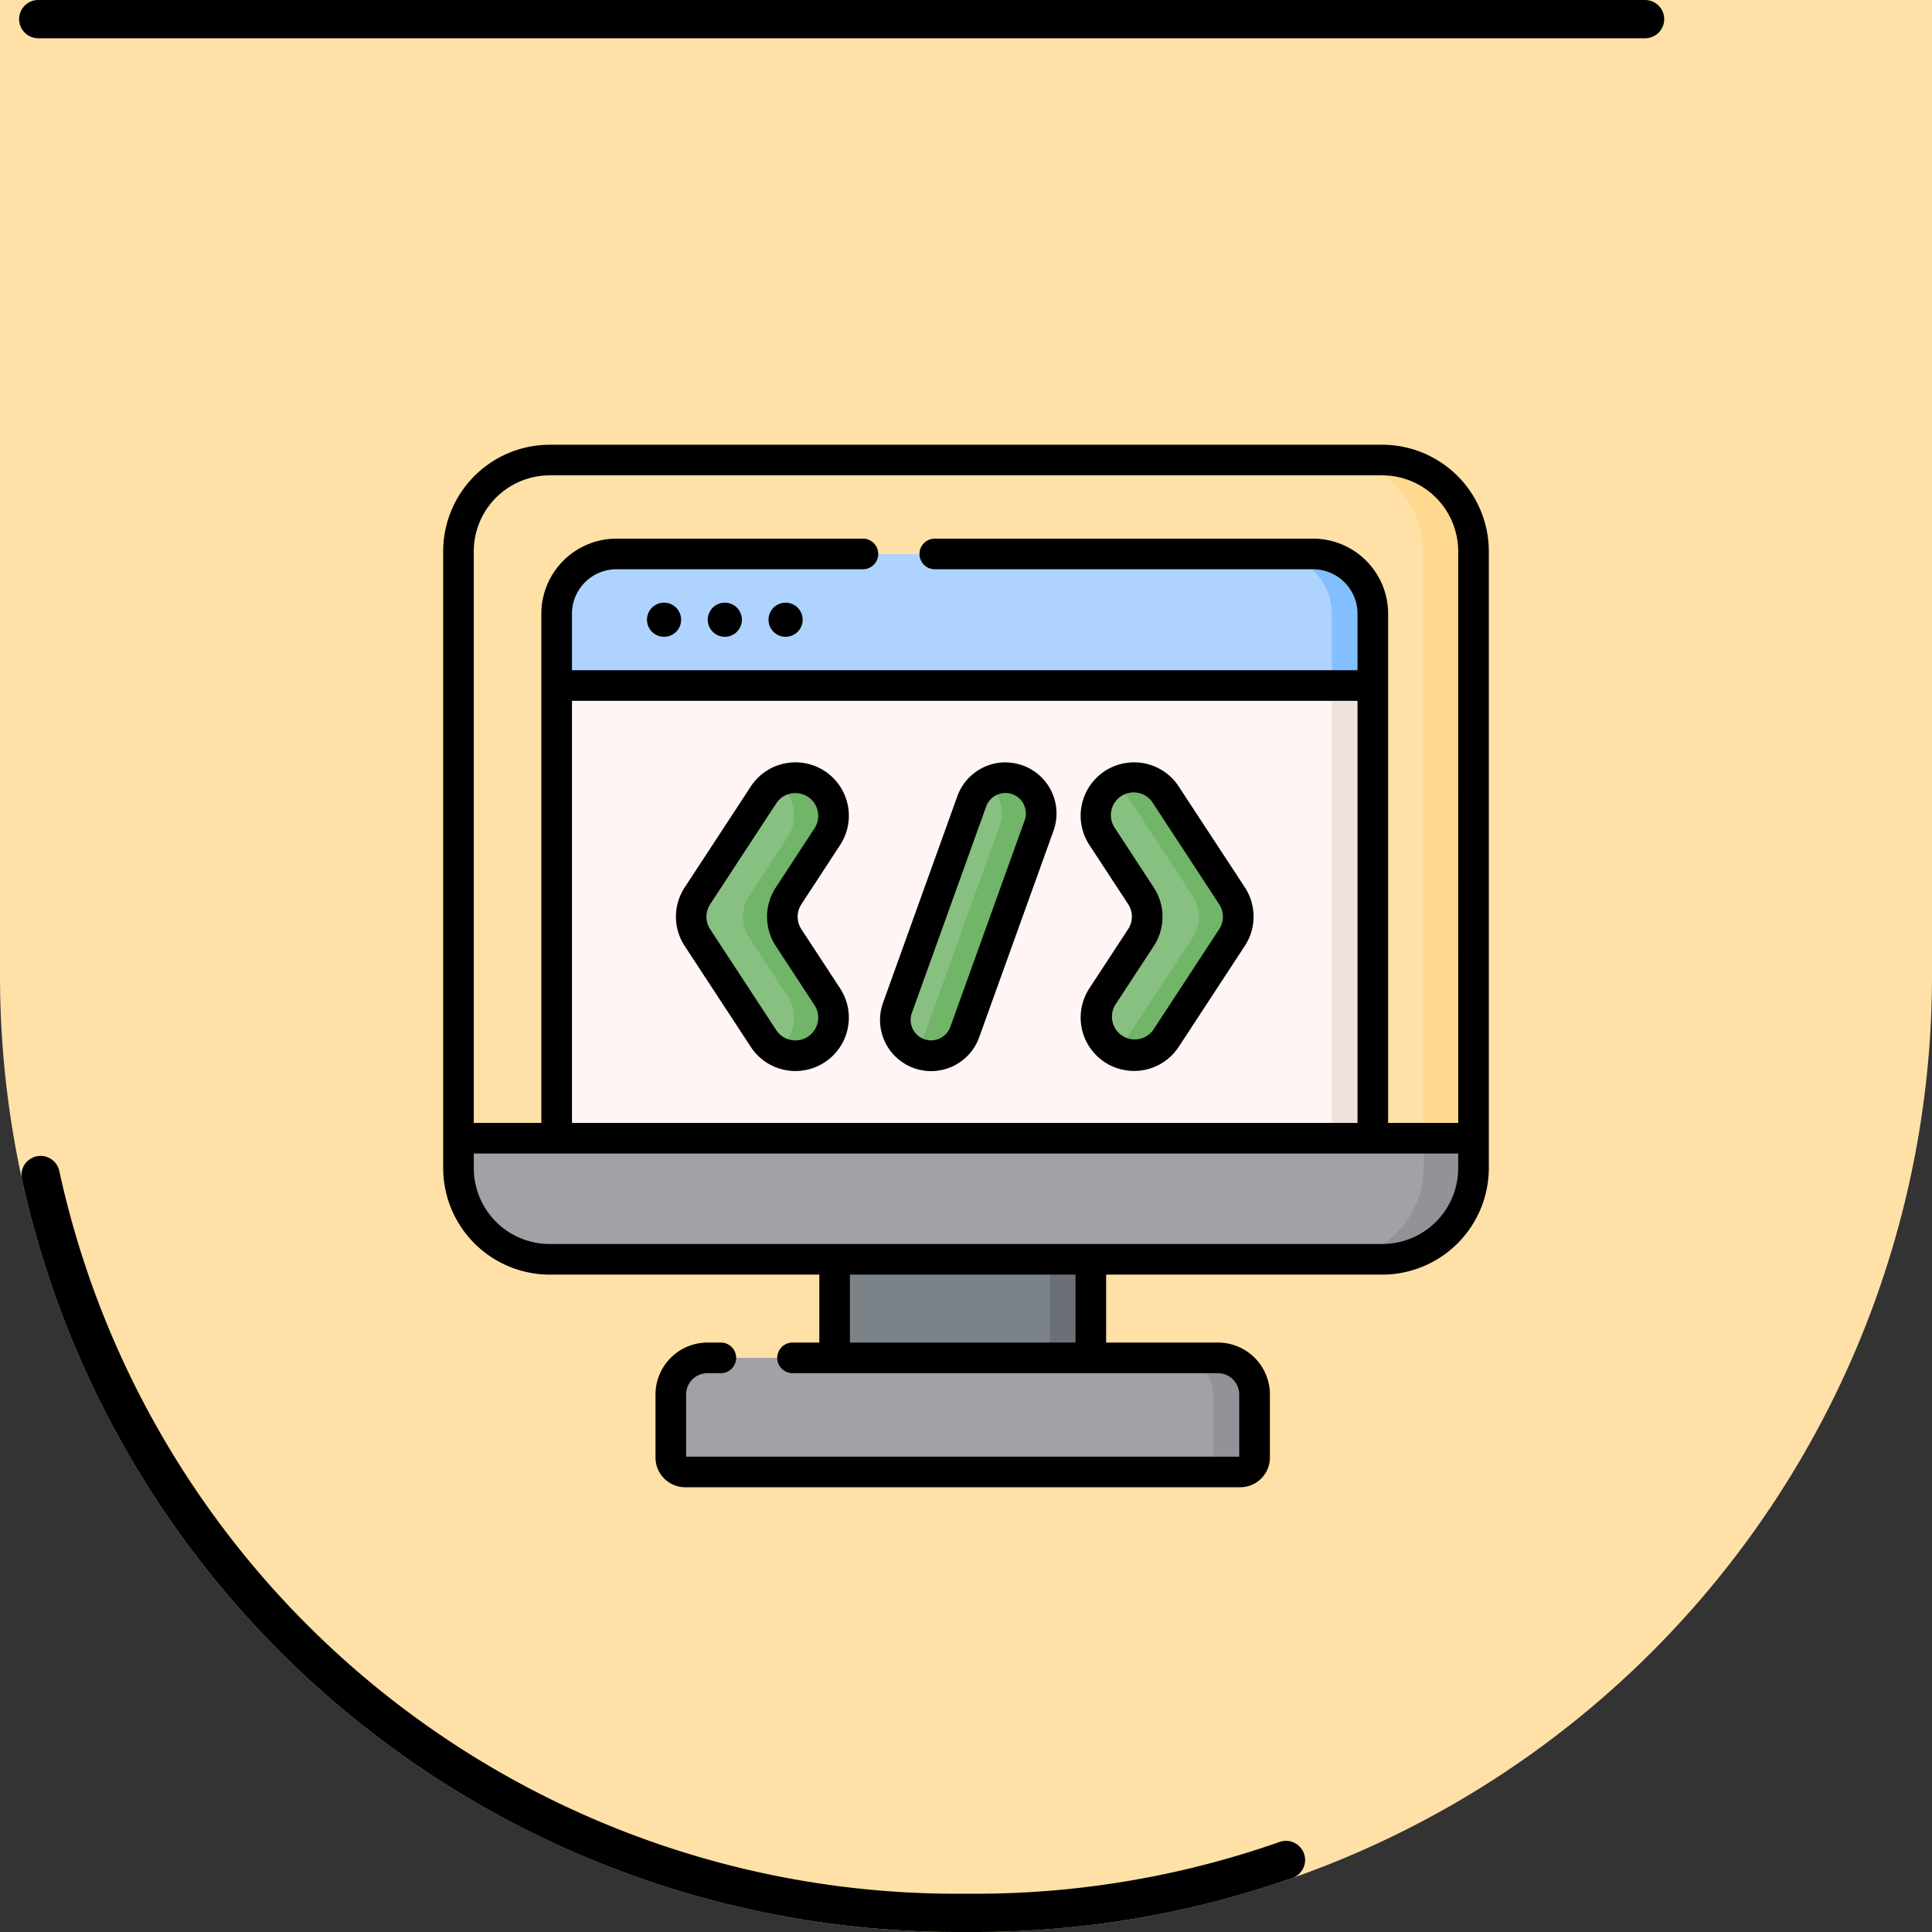 <svg xmlns="http://www.w3.org/2000/svg" width="101" height="101" viewBox="0 0 101 101">
  <rect x="0" y="0" width="101" height="101" fill="#333333" stroke="none"/>
  <g id="vid-logo" transform="translate(-1665 -2658)">
    <g id="Rectangle_1114" data-name="Rectangle 1114" transform="translate(1665 2658)" fill="#ffe1a8" stroke="#000" stroke-linecap="round" stroke-width="2" stroke-dasharray="84 124">
      <path d="M0,0H101a0,0,0,0,1,0,0V51a50,50,0,0,1-50,50H50A50,50,0,0,1,0,51V0A0,0,0,0,1,0,0Z" stroke="none"/>
      <path d="M2,1H99a1,1,0,0,1,1,1V51a49,49,0,0,1-49,49H50A49,49,0,0,1,1,51V2A1,1,0,0,1,2,1Z" fill="none"/>
    </g>
    <g id="code" transform="translate(1688.168 2680.75)">
      <path id="Path_3438" data-name="Path 3438" d="M141.235,453.573H112.222a.753.753,0,0,1-.753-.753v-3.295a1.916,1.916,0,0,1,1.916-1.916h26.686a1.916,1.916,0,0,1,1.916,1.916v3.295A.753.753,0,0,1,141.235,453.573Zm0,0" transform="translate(-99.568 -399.374)" fill="#a1a1a7"/>
      <path id="Path_3439" data-name="Path 3439" d="M363.147,449.526v3.294a.753.753,0,0,1-.753.753h-2.168a.753.753,0,0,0,.753-.753v-3.294a1.916,1.916,0,0,0-1.916-1.916h2.168A1.916,1.916,0,0,1,363.147,449.526Zm0,0" transform="translate(-320.727 -399.374)" fill="#929298"/>
      <path id="Path_3440" data-name="Path 3440" d="M191.672,399.352h13.393V404.5H191.672Zm0,0" transform="translate(-171.208 -356.269)" fill="#7c8388"/>
      <path id="Path_3441" data-name="Path 3441" d="M297.078,399.352h2.139V404.5h-2.139Zm0,0" transform="translate(-265.36 -356.269)" fill="#6a7075"/>
      <path id="Path_3442" data-name="Path 3442" d="M55.788,49.779H12.268A4.771,4.771,0,0,1,7.5,45.008V12.768A4.772,4.772,0,0,1,12.268,8h43.52a4.772,4.772,0,0,1,4.771,4.771v32.24A4.771,4.771,0,0,1,55.788,49.779Zm0,0" transform="translate(-6.696 -6.696)" fill="#ffe1a8"/>
      <path id="Path_3443" data-name="Path 3443" d="M55.788,346.4H12.268A4.771,4.771,0,0,1,7.5,341.632v-1.557H60.56v1.557a4.771,4.771,0,0,1-4.771,4.771Zm0,0" transform="translate(-6.696 -303.32)" fill="#a1a1a7"/>
      <path id="Path_3444" data-name="Path 3444" d="M442.511,12.772V45.011a4.771,4.771,0,0,1-4.771,4.772H435.1a4.772,4.772,0,0,0,4.772-4.772V12.772A4.772,4.772,0,0,0,435.1,8h2.639a4.771,4.771,0,0,1,4.771,4.772Zm0,0" transform="translate(-388.648 -6.699)" fill="#ffd98f"/>
      <path id="Path_3445" data-name="Path 3445" d="M442.511,340.07v1.558a4.771,4.771,0,0,1-4.771,4.772H435.1a4.772,4.772,0,0,0,4.772-4.772V340.07Zm0,0" transform="translate(-388.648 -303.316)" fill="#929298"/>
      <path id="Path_3446" data-name="Path 3446" d="M98.229,84.518H55.559V57.1a3.124,3.124,0,0,1,3.125-3.125H95.105A3.124,3.124,0,0,1,98.23,57.1Zm0,0" transform="translate(-49.627 -47.763)" fill="#fff5f5"/>
      <path id="Path_3447" data-name="Path 3447" d="M411.109,57.1V84.518H408.96V57.1a3.124,3.124,0,0,0-3.125-3.125h2.149A3.125,3.125,0,0,1,411.109,57.1Zm0,0" transform="translate(-362.506 -47.764)" fill="#efe2dd"/>
      <path id="Path_3448" data-name="Path 3448" d="M98.229,60.852H55.559V57.1a3.124,3.124,0,0,1,3.125-3.125H95.105A3.124,3.124,0,0,1,98.23,57.1Zm0,0" transform="translate(-49.627 -47.763)" fill="#aed3ff"/>
      <path id="Path_3449" data-name="Path 3449" d="M411.109,57.1v3.755H408.96V57.1a3.124,3.124,0,0,0-3.125-3.125h2.149A3.125,3.125,0,0,1,411.109,57.1Zm0,0" transform="translate(-362.506 -47.764)" fill="#83bfff"/>
      <g id="Group_57362" data-name="Group 57362" transform="translate(12.969 17.904)">
        <path id="Path_3450" data-name="Path 3450" d="M126.919,163.516a1.992,1.992,0,0,0-1.666.9l-3.456,5.277a1.991,1.991,0,0,0,0,2.182l3.456,5.277a1.991,1.991,0,0,0,3.331-2.182l-2.027-3.095a1.991,1.991,0,0,1,0-2.182l2.027-3.095A1.991,1.991,0,0,0,126.919,163.516Zm0,0" transform="translate(-121.472 -163.516)" fill="#87c080"/>
        <path id="Path_3451" data-name="Path 3451" d="M321.615,163.516a1.992,1.992,0,0,1,1.666.9l3.456,5.277a1.99,1.99,0,0,1,0,2.182l-3.456,5.277a1.991,1.991,0,0,1-3.331-2.182l2.027-3.095a1.99,1.99,0,0,0,0-2.182l-2.027-3.095A1.991,1.991,0,0,1,321.615,163.516Zm0,0" transform="translate(-298.465 -163.516)" fill="#87c080"/>
        <path id="Path_3452" data-name="Path 3452" d="M223.252,178.05a1.87,1.87,0,0,1-1.759-2.5l3.885-10.8a1.87,1.87,0,1,1,3.519,1.267l-3.885,10.795a1.87,1.87,0,0,1-1.76,1.237Zm0,0" transform="translate(-210.714 -163.516)" fill="#87c080"/>
      </g>
      <path id="Path_3453" data-name="Path 3453" d="M151.547,176.058a1.992,1.992,0,0,1-3.017,1.712,2.016,2.016,0,0,0,.963-1.712,1.972,1.972,0,0,0-.328-1.086l-2.027-3.1a1.987,1.987,0,0,1,0-2.182l2.027-3.1a1.994,1.994,0,0,0-.635-2.8,1.99,1.99,0,0,1,2.689,2.8l-2.027,3.1a1.987,1.987,0,0,0,0,2.182l2.027,3.1A1.969,1.969,0,0,1,151.547,176.058Zm0,0" transform="translate(-131.137 -145.615)" fill="#70b568"/>
      <path id="Path_3454" data-name="Path 3454" d="M334.793,171.877l-3.455,5.277a2,2,0,0,1-2.7.616,1.958,1.958,0,0,0,.643-.616l3.455-5.277a1.989,1.989,0,0,0,0-2.181l-3.455-5.277a1.967,1.967,0,0,0-.643-.615,1.972,1.972,0,0,1,1.031-.284,1.994,1.994,0,0,1,1.666.9l3.455,5.277A1.991,1.991,0,0,1,334.793,171.877Zm0,0" transform="translate(-293.553 -145.615)" fill="#70b568"/>
      <path id="Path_3455" data-name="Path 3455" d="M236.059,165.39a1.873,1.873,0,0,1-.113.636l-3.886,10.8a1.871,1.871,0,0,1-2.788.929,1.865,1.865,0,0,0,.734-.929l3.886-10.8a1.862,1.862,0,0,0-.732-2.2,1.872,1.872,0,0,1,2.9,1.56Zm0,0" transform="translate(-204.795 -145.618)" fill="#70b568"/>
      <path id="Path_3456" data-name="Path 3456" d="M101.577,78.724a.892.892,0,1,1-.892-.892A.892.892,0,0,1,101.577,78.724Zm0,0" transform="translate(-89.138 -69.076)"/>
      <path id="Path_3457" data-name="Path 3457" d="M131.332,78.724a.892.892,0,1,1-.892-.892A.892.892,0,0,1,131.332,78.724Zm0,0" transform="translate(-115.716 -69.076)"/>
      <path id="Path_3458" data-name="Path 3458" d="M161.089,78.724a.892.892,0,1,1-.892-.892A.892.892,0,0,1,161.089,78.724Zm0,0" transform="translate(-142.296 -69.076)"/>
      <path id="Path_3459" data-name="Path 3459" d="M122.557,160.34a2.791,2.791,0,0,0-2.335-4.321,2.783,2.783,0,0,0-2.335,1.262l-3.456,5.277a2.791,2.791,0,0,0,0,3.059l3.456,5.276a2.783,2.783,0,0,0,2.335,1.262,2.791,2.791,0,0,0,2.335-4.32l-2.027-3.095a1.191,1.191,0,0,1,0-1.3Zm-3.366,5.277,2.027,3.095a1.191,1.191,0,0,1-1,1.843,1.187,1.187,0,0,1-1-.538l-3.456-5.277a1.189,1.189,0,0,1,0-1.3l3.456-5.277a1.187,1.187,0,0,1,1-.538,1.191,1.191,0,0,1,1,1.843l-2.027,3.1A2.792,2.792,0,0,0,119.191,165.616Zm0,0" transform="translate(-101.806 -138.915)"/>
      <path id="Path_3460" data-name="Path 3460" d="M317.229,157.282a2.782,2.782,0,0,0-2.335-1.262,2.791,2.791,0,0,0-2.335,4.321l2.027,3.095a1.189,1.189,0,0,1,0,1.3l-2.027,3.095a2.791,2.791,0,0,0,2.335,4.321,2.784,2.784,0,0,0,2.335-1.262l3.456-5.277a2.791,2.791,0,0,0,0-3.059Zm2.117,7.458-3.456,5.277a1.191,1.191,0,0,1-1.992-1.3l2.027-3.095a2.792,2.792,0,0,0,0-3.058l-2.027-3.1a1.19,1.19,0,1,1,1.992-1.3l3.456,5.276A1.191,1.191,0,0,1,319.346,164.74Zm0,0" transform="translate(-278.776 -138.916)"/>
      <path id="Path_3461" data-name="Path 3461" d="M220.456,156.02a2.678,2.678,0,0,0-2.512,1.766l-3.885,10.8a2.67,2.67,0,0,0,5.025,1.808l3.885-10.795a2.67,2.67,0,0,0-2.512-3.575Zm1.006,3.032-3.885,10.795a1.072,1.072,0,0,1-1.006.707,1.069,1.069,0,0,1-1.006-1.432l3.885-10.795a1.072,1.072,0,0,1,1.006-.707,1.07,1.07,0,0,1,1.006,1.432Zm0,0" transform="translate(-191.063 -138.916)"/>
      <path id="Path_3462" data-name="Path 3462" d="M49.092.5H5.572A5.578,5.578,0,0,0,0,6.072v32.24a5.578,5.578,0,0,0,5.572,5.572H19.664v3.552h-1.4a.8.8,0,1,0,0,1.6H40.5a1.117,1.117,0,0,1,1.116,1.116V53.4H12.7V50.152a1.117,1.117,0,0,1,1.116-1.116h.7a.8.8,0,0,0,0-1.6h-.7A2.72,2.72,0,0,0,11.1,50.152v3.294A1.555,1.555,0,0,0,12.655,55H41.667a1.555,1.555,0,0,0,1.553-1.554V50.152A2.72,2.72,0,0,0,40.5,47.435H34.658V43.884H49.092a5.578,5.578,0,0,0,5.572-5.572V6.072A5.578,5.578,0,0,0,49.092.5ZM33.057,47.435H21.264V43.884H33.057Zm20.006-9.123a3.967,3.967,0,0,1-3.971,3.971H5.572A3.967,3.967,0,0,1,1.6,38.312v-.757H53.064ZM6.733,35.954V13.888H47.8V35.954Zm46.331,0H49.4V9.334a3.929,3.929,0,0,0-3.924-3.925H25.7a.8.8,0,1,0,0,1.6H45.479A2.327,2.327,0,0,1,47.8,9.334v2.954H6.733V9.334A2.327,2.327,0,0,1,9.057,7.009H21.944a.8.8,0,0,0,0-1.6H9.057A3.929,3.929,0,0,0,5.132,9.334V35.954H1.6V6.072A3.976,3.976,0,0,1,5.572,2.1h43.52a3.976,3.976,0,0,1,3.971,3.971Zm0,0"/>
    </g>
  </g>
</svg>
